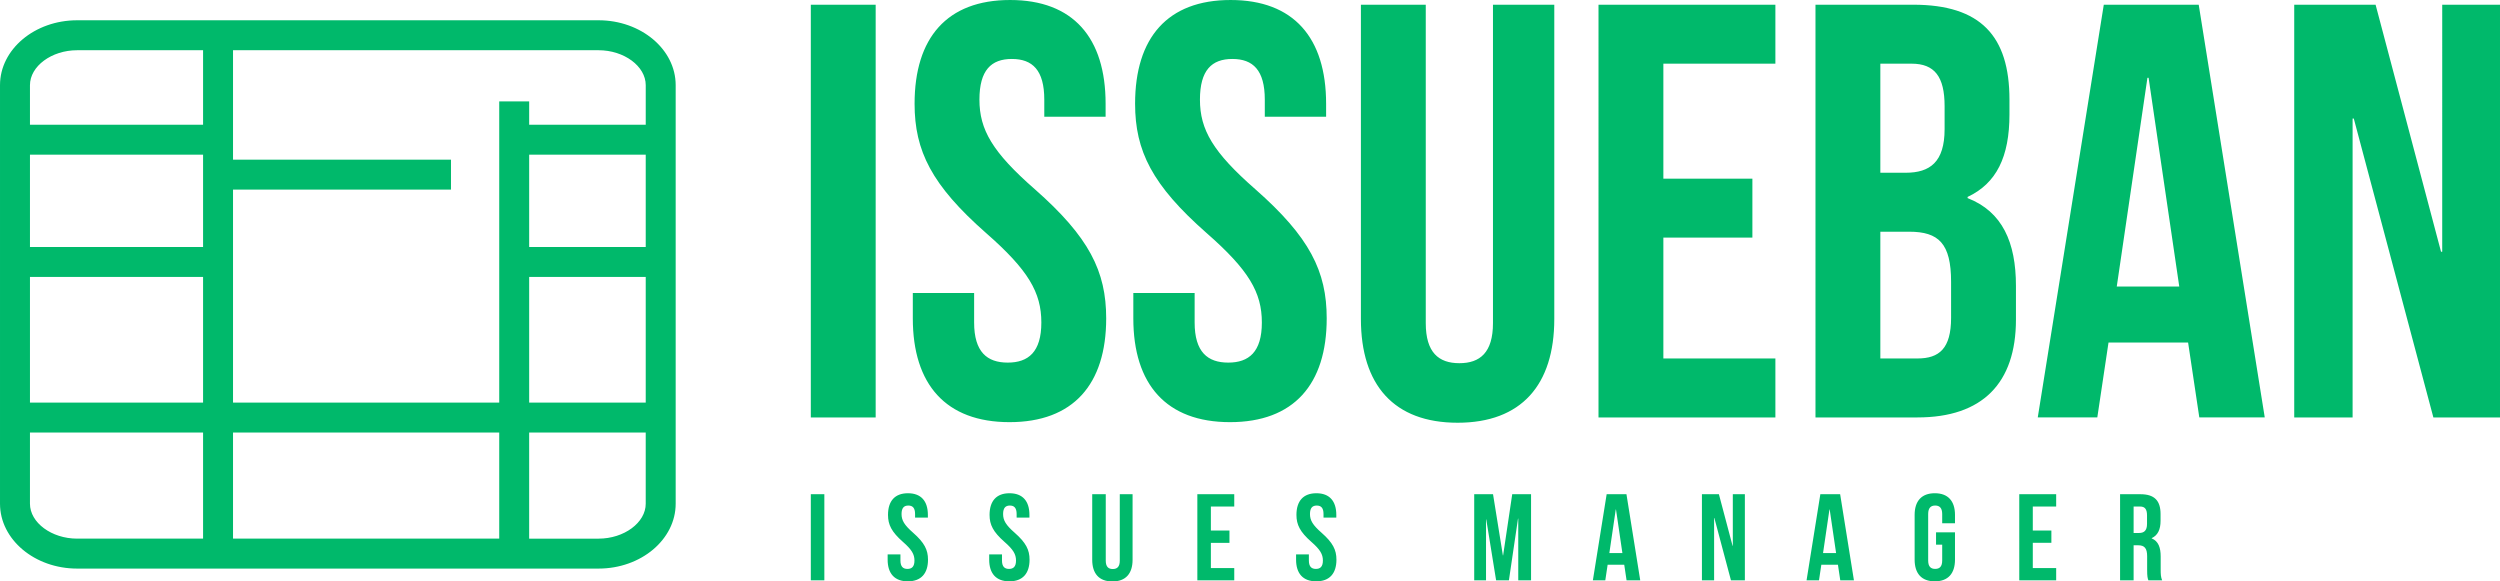 <svg xmlns="http://www.w3.org/2000/svg" width="277.81" height="64.614"
    viewBox="0 0 370 86.056">
    <path fill="none"
        d="M4.433 12.604v5.855h25.622V7.433H11.42c-3.787 0-6.986 2.368-6.986 5.171zM4.433 22.892h25.622V36.56H4.433zM34.487 64.015h39.398v15.703H34.487zM4.433 40.99h25.622v18.592H4.433zM4.433 74.548c0 2.804 3.2 5.172 6.986 5.172h18.636V64.015H4.433v10.533zM88.582 7.433H34.487v16.198h32.259v4.432H34.487v31.519h39.398v-44.57h4.432v3.448h17.25v-5.856c0-2.803-3.2-5.17-6.985-5.17zM78.317 79.718h10.265c3.785 0 6.986-2.367 6.986-5.172V64.014h-17.25v15.704z" />
    <path fill="none" d="M78.317 40.99h17.25v18.592h-17.25zM78.317 22.892h17.25V36.56h-17.25z" />
    <path fill="#00b96b"
        d="M88.582 3H11.419C5.122 3 0 7.308 0 12.603v61.943c0 5.296 5.122 9.605 11.42 9.605h77.162c6.297 0 11.418-4.309 11.418-9.605V12.604C100 7.308 94.878 3 88.582 3zM30.054 79.718H11.419c-3.786 0-6.986-2.367-6.986-5.172V64.014h25.622v15.704zm0-20.135H4.434V40.99h25.621v18.593zm0-23.025H4.434V22.892h25.621v13.666zm0-18.1H4.434v-5.854c0-2.803 3.2-5.17 6.985-5.17h18.636v11.025zm43.831 61.26H34.487V64.015h39.398v15.703zm21.682-5.17c0 2.804-3.2 5.172-6.986 5.172H78.316V64.015h17.25v10.533zm0-14.965h-17.25V40.99h17.25v18.593zm0-23.025h-17.25V22.892h17.25v13.666zm0-18.1h-17.25v-3.447h-4.432v44.57H34.487V28.065h32.259v-4.432H34.487V7.433h54.095c3.785 0 6.986 2.368 6.986 5.171v5.855zM120 61.78V.698h9.599V61.78H120zm15.358-46.422c0-9.773 4.8-15.358 14.136-15.358s14.136 5.585 14.136 15.358v1.92h-9.075v-2.531c0-4.363-1.745-6.021-4.8-6.021s-4.799 1.658-4.799 6.02c0 4.451 1.92 7.767 8.203 13.264 8.028 7.069 10.558 12.13 10.558 19.11 0 9.774-4.886 15.358-14.31 15.358s-14.311-5.584-14.311-15.358v-3.752h9.075v4.363c0 4.363 1.92 5.934 4.974 5.934s4.974-1.57 4.974-5.934c0-4.45-1.92-7.766-8.203-13.263-8.028-7.068-10.558-12.13-10.558-19.11zm32.635 0c0-9.773 4.8-15.358 14.136-15.358s14.136 5.585 14.136 15.358v1.92h-9.075v-2.531c0-4.363-1.745-6.021-4.8-6.021s-4.798 1.658-4.798 6.02c0 4.451 1.92 7.767 8.202 13.264 8.028 7.069 10.559 12.13 10.559 19.11 0 9.774-4.887 15.358-14.311 15.358s-14.31-5.584-14.31-15.358v-3.752h9.074v4.363c0 4.363 1.92 5.934 4.974 5.934s4.974-1.57 4.974-5.934c0-4.45-1.92-7.766-8.203-13.263-8.027-7.068-10.558-12.13-10.558-19.11zm33.42-14.66h9.6v47.12c0 4.364 1.919 5.934 4.973 5.934s4.974-1.57 4.974-5.933V.699h9.075v46.509c0 9.773-4.887 15.357-14.31 15.357s-14.311-5.584-14.311-15.357V.698zm44.765 8.726V26.44h13.176v8.726h-13.176v17.888h16.58v8.726h-26.179V.698h26.178v8.726h-16.579zM283.176.698c9.948 0 14.224 4.625 14.224 14.049v2.181c0 6.283-1.92 10.21-6.196 12.217v.174c5.149 2.007 7.156 6.545 7.156 13.002v4.974c0 9.424-4.974 14.485-14.573 14.485h-15.096V.698h14.485zm-.61 33.595h-4.276v18.761h5.497c3.229 0 4.974-1.483 4.974-6.02V41.71c0-5.672-1.833-7.417-6.196-7.417zm.348-24.869h-4.624v16.143h3.752c3.578 0 5.759-1.57 5.759-6.457v-3.403c0-4.363-1.483-6.283-4.887-6.283zM325.41.698l9.773 61.082h-9.686l-1.658-11.082h-11.78l-1.658 11.082h-8.813L311.361.698h14.05zm-7.591 10.82-4.538 30.89h9.25l-4.538-30.89h-.174zm42.32 50.262-11.78-44.24h-.174v44.24h-8.639V.698h12.042l9.686 36.562h.175V.698H370V61.78h-9.86zM120 85.892V73.146h2.003v12.746H120zm11.425-9.687c0-2.04 1.001-3.205 2.95-3.205s2.95 1.165 2.95 3.205v.4h-1.894v-.528c0-.91-.364-1.256-1.002-1.256s-1.001.346-1.001 1.256c0 .93.4 1.621 1.711 2.768 1.676 1.475 2.204 2.531 2.204 3.988 0 2.04-1.02 3.205-2.987 3.205s-2.986-1.165-2.986-3.205v-.783h1.894v.91c0 .911.4 1.239 1.038 1.239s1.038-.328 1.038-1.238c0-.929-.4-1.621-1.712-2.768-1.675-1.475-2.203-2.531-2.203-3.988zm15.03 0c0-2.04 1.001-3.205 2.95-3.205s2.95 1.165 2.95 3.205v.4h-1.894v-.528c0-.91-.364-1.256-1.001-1.256s-1.002.346-1.002 1.256c0 .93.4 1.621 1.712 2.768 1.675 1.475 2.203 2.531 2.203 3.988 0 2.04-1.02 3.205-2.986 3.205s-2.987-1.165-2.987-3.205v-.783h1.894v.91c0 .911.4 1.239 1.038 1.239s1.038-.328 1.038-1.238c0-.929-.4-1.621-1.712-2.768-1.675-1.475-2.203-2.531-2.203-3.988zm15.194-3.06h2.003v9.834c0 .91.4 1.238 1.038 1.238s1.038-.328 1.038-1.238v-9.833h1.894v9.705c0 2.04-1.02 3.205-2.987 3.205s-2.986-1.165-2.986-3.205v-9.705zm17.561 1.822v3.55h2.75v1.822h-2.75v3.732h3.46v1.821h-5.463V73.146h5.463v1.82h-3.46zm12.663 1.238c0-2.04 1.002-3.205 2.95-3.205s2.95 1.165 2.95 3.205v.4h-1.893v-.528c0-.91-.365-1.256-1.002-1.256s-1.002.346-1.002 1.256c0 .93.401 1.621 1.712 2.768 1.675 1.475 2.204 2.531 2.204 3.988 0 2.04-1.02 3.205-2.987 3.205s-2.986-1.165-2.986-3.205v-.783h1.894v.91c0 .911.4 1.239 1.038 1.239s1.037-.328 1.037-1.238c0-.929-.4-1.621-1.711-2.768-1.676-1.475-2.204-2.531-2.204-3.988zm29.096-3.06 1.457 9.05h.036l1.347-9.05h2.787v12.747h-1.894v-9.14h-.037l-1.347 9.14h-1.894l-1.457-9.013h-.036v9.013h-1.748V73.146h2.786zm19.746 0 2.04 12.747h-2.022l-.346-2.312h-2.458l-.346 2.312h-1.839l2.04-12.746h2.931zm-1.584 2.259-.947 6.446h1.93l-.947-6.446h-.036zm17.052 10.488-2.459-9.232h-.036v9.232h-1.803V73.146h2.513l2.021 7.63h.037v-7.63h1.784v12.746h-2.057zm16.159-12.746 2.04 12.746h-2.022l-.346-2.312h-2.458l-.346 2.312h-1.84l2.04-12.746h2.932zm-1.584 2.258-.947 6.446h1.93l-.947-6.446h-.036zm15.776 5.208V78.79h2.805v4.042c0 2.04-1.02 3.205-2.987 3.205s-2.986-1.165-2.986-3.205v-6.628c0-2.04 1.02-3.205 2.986-3.205s2.987 1.165 2.987 3.205v1.238h-1.894v-1.366c0-.91-.4-1.256-1.038-1.256s-1.038.346-1.038 1.256v6.884c0 .91.4 1.238 1.038 1.238s1.038-.328 1.038-1.238v-2.35h-.91zm14.32-5.645v3.55h2.75v1.822h-2.75v3.732h3.46v1.821h-5.463V73.146h5.463v1.82h-3.46zM320 85.892h-2.04c-.109-.327-.182-.528-.182-1.566v-2.003c0-1.183-.4-1.62-1.31-1.62h-.693v5.19h-2.003V73.145h3.023c2.076 0 2.968.965 2.968 2.931v1.002c0 1.311-.419 2.149-1.31 2.568v.036c1 .419 1.328 1.366 1.328 2.695v1.967c0 .619.019 1.074.219 1.547zm-3.26-10.925h-.965v3.915h.783c.747 0 1.202-.328 1.202-1.348v-1.256c0-.91-.31-1.311-1.02-1.311z" />
</svg>